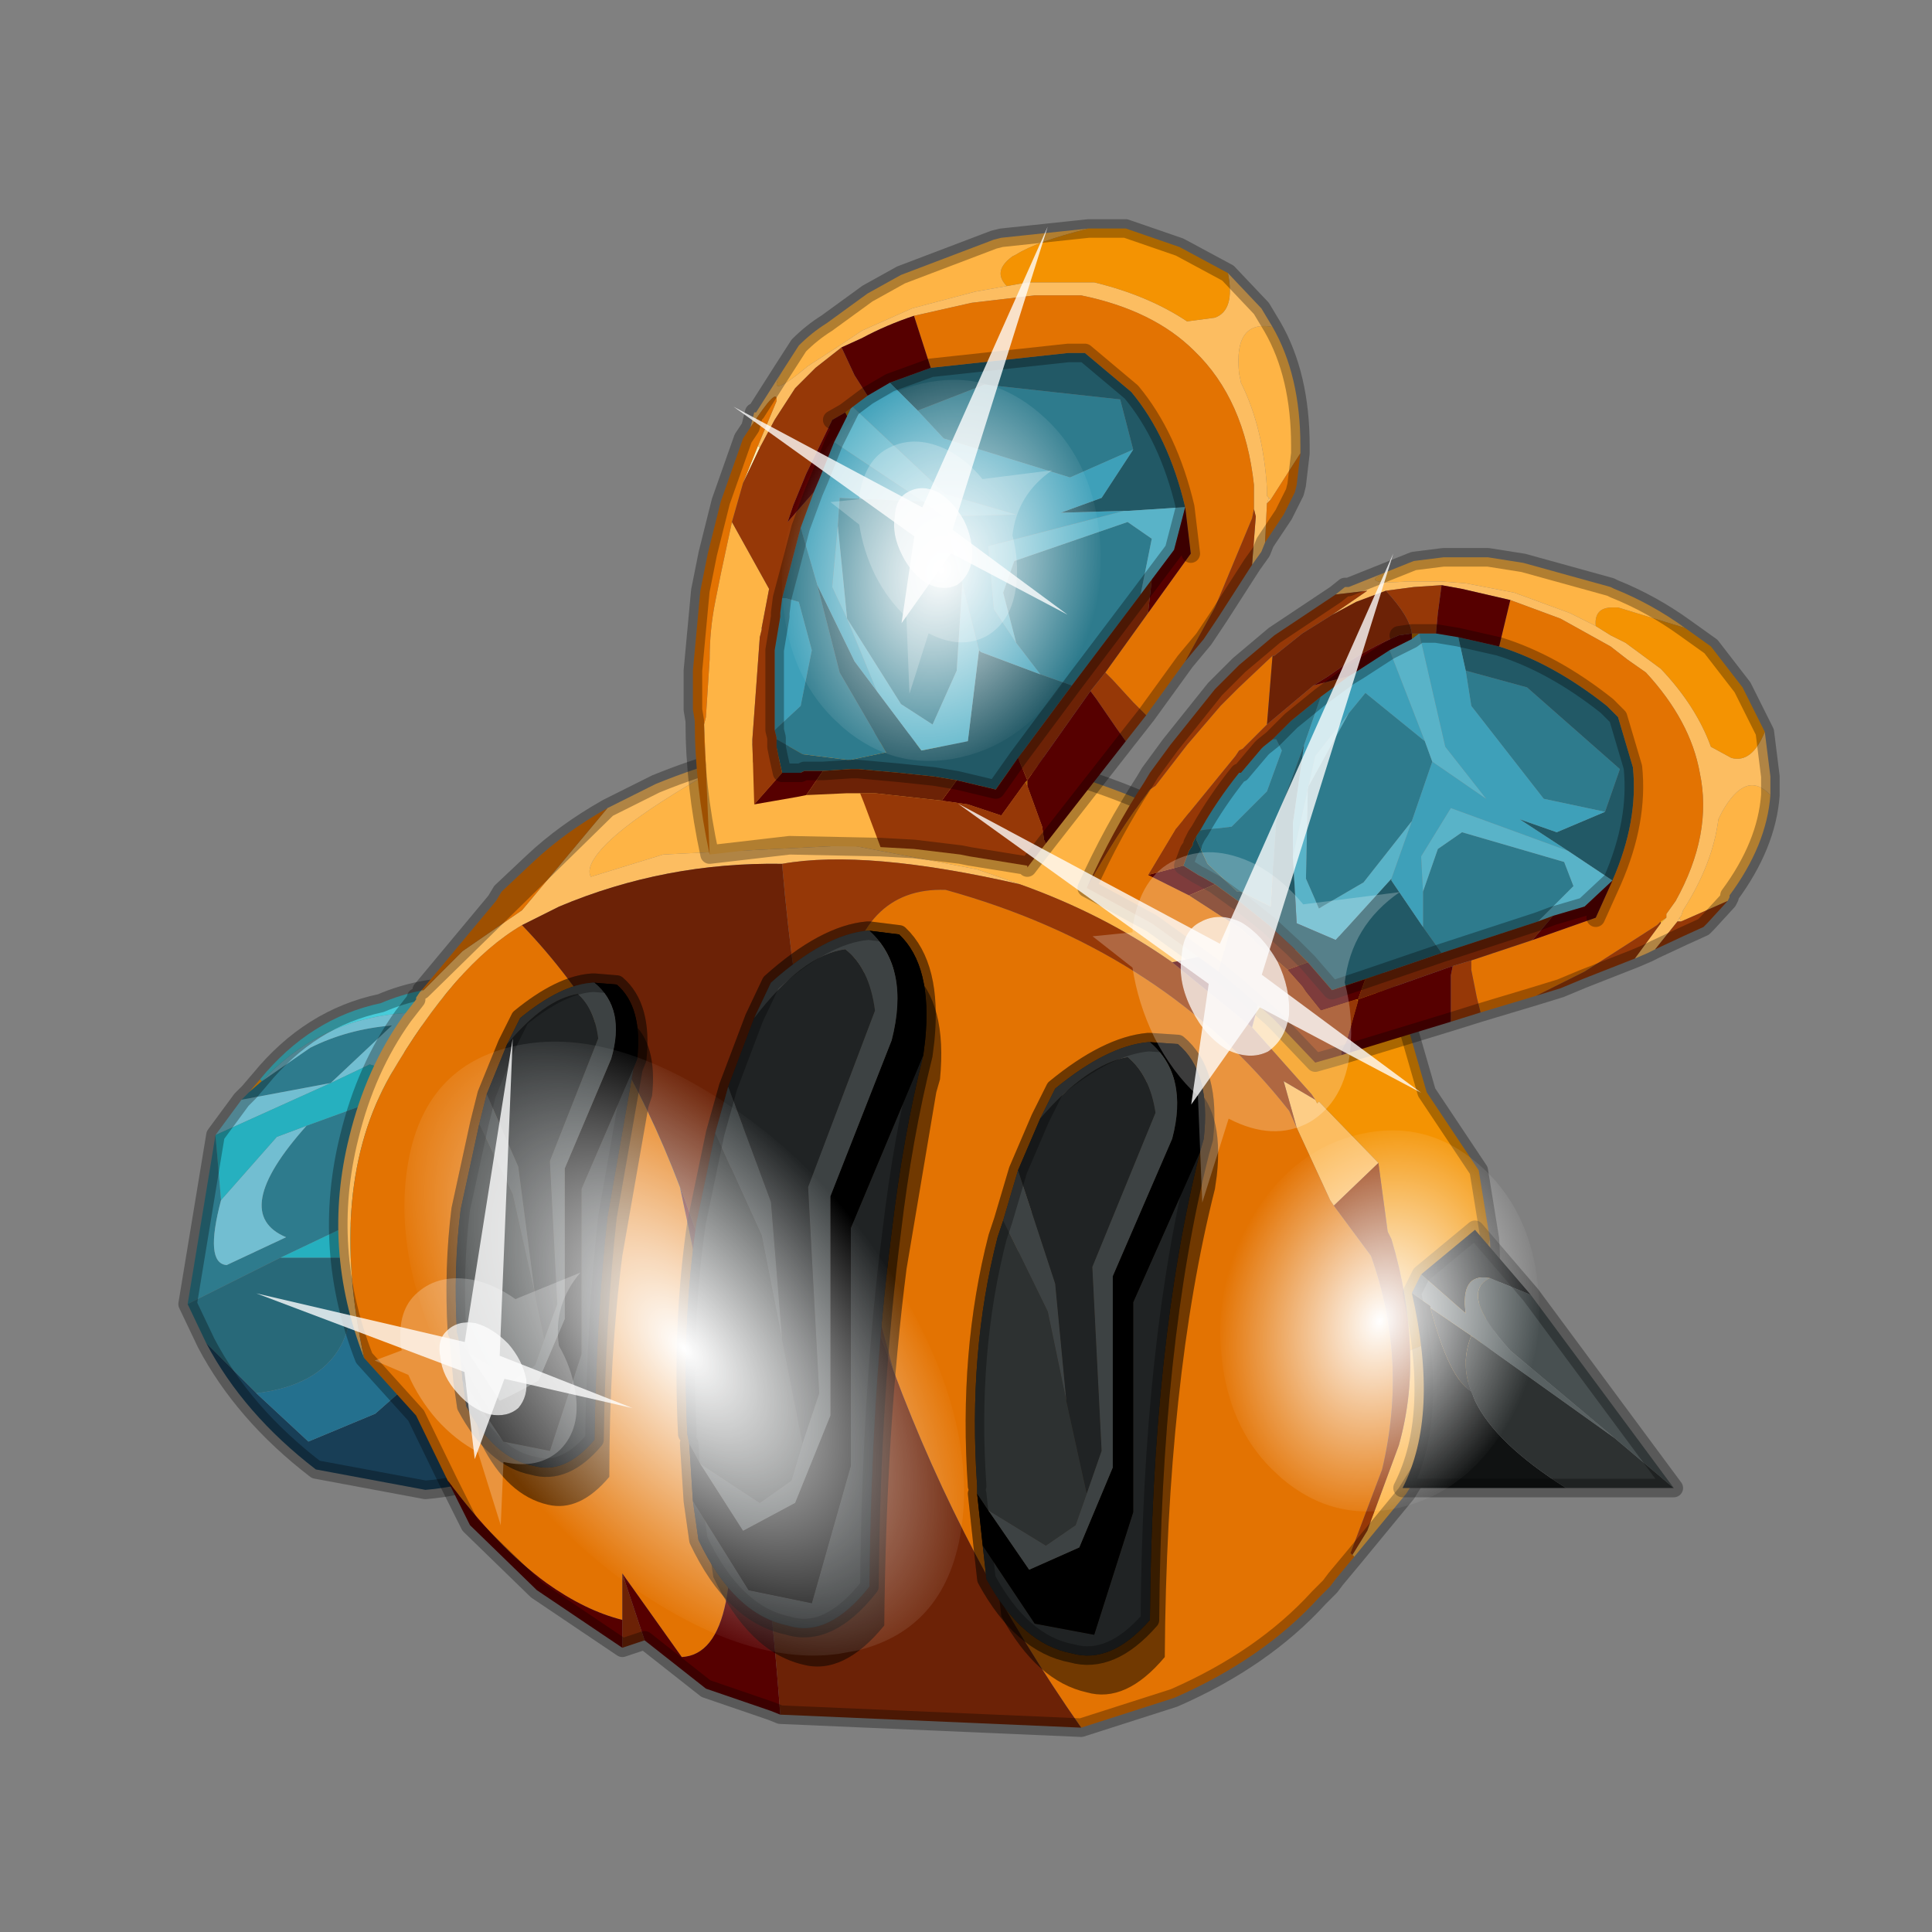 <?xml version="1.0" encoding="UTF-8" standalone="no"?>
<svg xmlns:xlink="http://www.w3.org/1999/xlink" height="520.0px" width="520.0px" xmlns="http://www.w3.org/2000/svg">
  <rect width="100%" height="100%" fill="#808080" stroke="none"/>
  <g transform="matrix(10.0, 0.0, 0.0, 10.0, 0.0, 0.0)">
    <use height="52.0" transform="matrix(1.0, 0.0, 0.0, 1.0, 0.0, 0.0)" width="52.0" xlink:href="#shape0"/>
    <use height="136.85" transform="matrix(-0.043, 0.067, -0.098, -0.1, 28.309, 38.171)" width="148.25" xlink:href="#sprite0"/>
    <use height="136.85" transform="matrix(-0.057, -0.009, 0.015, -0.074, 28.537, 21.082)" width="148.25" xlink:href="#sprite0"/>
    <use height="136.85" transform="matrix(-0.057, -0.009, 0.015, -0.074, 40.337, 41.282)" width="148.25" xlink:href="#sprite0"/>
    <use height="20.95" transform="matrix(-0.539, 0.093, 0.246, 0.749, 37.5, 14.9)" width="24.45" xlink:href="#sprite1"/>
    <use height="20.95" transform="matrix(-0.358, 0.165, 0.311, 0.475, 13.8, 27.95)" width="24.45" xlink:href="#sprite1"/>
    <use height="20.95" transform="matrix(-0.389, 0.067, 0.177, 0.539, 28.2, 6.1)" width="24.45" xlink:href="#sprite1"/>
  </g>
  <defs>
    <g id="shape0" transform="matrix(1.0, 0.0, 0.0, 1.0, 0.0, 0.0)">
      <path d="M52.0 0.0 L52.0 52.0 0.0 52.0 0.0 0.0 52.0 0.0" fill="#795fa9" fill-opacity="0.0" fill-rule="evenodd" stroke="none"/>
      <path d="M7.0 29.05 L7.05 29.1 6.7 29.4 7.0 29.05 M15.4 38.3 L15.2 38.45 15.35 38.25 15.4 38.3" fill="#fd9b0b" fill-rule="evenodd" stroke="none"/>
      <path d="M5.8 30.55 L5.95 32.3 Q5.5 34.0 6.1 34.05 L7.7 33.3 Q6.15 32.65 8.25 30.3 L10.45 29.5 Q11.5 29.85 10.15 31.8 L12.05 30.1 9.75 32.8 9.65 32.85 7.55 33.85 5.05 35.1 5.8 30.55 M13.95 29.4 L11.65 28.8 10.5 28.1 11.05 27.6 Q12.45 27.6 13.65 28.15 L15.35 29.4 13.95 29.4 M15.7 29.75 Q17.15 31.5 17.15 33.85 17.15 36.1 15.75 37.85 L15.7 37.9 15.55 38.1 15.35 38.25 15.2 38.45 14.75 38.85 13.45 38.3 12.05 37.0 Q11.0 35.95 10.8 33.5 11.2 31.5 12.9 30.4 L15.7 29.75 M7.05 29.1 L8.35 28.2 Q9.35 27.7 10.55 27.6 L8.9 29.15 6.5 29.6 6.7 29.4 7.05 29.1" fill="#2e7b8d" fill-rule="evenodd" stroke="none"/>
      <path d="M15.75 37.85 Q17.5 36.0 17.5 33.5 17.5 30.9 15.7 29.05 14.1 27.45 11.95 27.3 L13.65 26.65 Q15.45 26.95 16.85 28.35 18.65 30.2 18.65 32.8 18.65 35.35 16.85 37.2 L15.4 38.3 15.35 38.25 15.55 38.1 15.7 37.9 15.75 37.85" fill="#4aadc6" fill-rule="evenodd" stroke="none"/>
      <path d="M12.6 29.4 L9.95 28.65 8.9 29.15 5.8 30.55 6.5 29.6 8.9 29.15 10.55 27.6 Q9.35 27.7 8.35 28.2 L7.05 29.1 Q7.8 28.3 8.7 27.85 9.9 27.25 11.4 27.25 L11.95 27.3 Q14.1 27.45 15.7 29.05 17.5 30.9 17.5 33.5 17.5 36.0 15.75 37.85 17.15 36.1 17.15 33.85 17.15 31.5 15.7 29.75 L15.35 29.4 13.65 28.15 Q12.45 27.6 11.05 27.6 L10.5 28.1 11.65 28.8 13.95 29.4 12.6 29.4 M5.95 32.3 L7.45 30.6 8.25 30.3 Q6.15 32.65 7.7 33.3 L6.1 34.05 Q5.5 34.0 5.95 32.3" fill="#72bed1" fill-rule="evenodd" stroke="none"/>
      <path d="M7.55 33.85 L9.2 33.85 9.45 34.35 Q9.75 37.15 6.9 37.5 L5.55 36.15 5.05 35.1 7.55 33.85" fill="#286979" fill-rule="evenodd" stroke="none"/>
      <path d="M12.05 30.1 L12.6 29.4 13.95 29.4 15.35 29.4 15.7 29.75 12.9 30.4 Q11.2 31.5 10.8 33.5 11.0 35.95 12.05 37.0 L13.45 38.3 14.75 38.85 Q13.3 39.95 11.45 40.1 L8.5 39.55 Q6.55 38.05 5.55 36.15 L6.9 37.5 8.3 38.8 10.1 38.05 10.95 37.3 10.65 36.25 9.65 32.85 9.75 32.8 12.05 30.1" fill="#183e56" fill-rule="evenodd" stroke="none"/>
      <path d="M9.45 34.35 L10.65 36.25 10.95 37.3 10.1 38.05 8.3 38.8 6.9 37.5 Q9.75 37.15 9.45 34.35" fill="#24708e" fill-rule="evenodd" stroke="none"/>
      <path d="M5.8 30.55 L8.9 29.15 9.95 28.65 12.6 29.4 12.05 30.1 10.15 31.8 Q11.5 29.85 10.45 29.5 L8.25 30.3 7.45 30.6 5.95 32.3 5.8 30.55 M9.45 34.35 L9.2 33.85 7.55 33.85 9.65 32.85 10.65 36.25 9.45 34.35" fill="#26b0bf" fill-rule="evenodd" stroke="none"/>
      <path d="M11.95 27.3 L11.4 27.25 Q9.9 27.25 8.7 27.85 7.8 28.3 7.05 29.1 L7.0 29.05 Q8.35 27.4 10.25 27.0 11.3 26.55 12.5 26.55 L13.65 26.65 11.95 27.3" fill="#47ccda" fill-rule="evenodd" stroke="none"/>
      <path d="M13.65 26.65 L12.5 26.55 Q11.3 26.55 10.25 27.0 8.35 27.4 7.0 29.05 M6.7 29.4 L6.5 29.6 M6.7 29.4 L7.0 29.05 M5.8 30.55 L6.5 29.6 M5.05 35.1 L5.55 36.15 Q6.55 38.05 8.5 39.55 L11.45 40.1 Q13.3 39.95 14.75 38.85 M5.05 35.1 L5.8 30.55 M13.65 26.65 Q15.45 26.95 16.85 28.35 18.65 30.2 18.65 32.8 18.65 35.35 16.85 37.2 L15.4 38.3 15.2 38.45 14.75 38.85" fill="none" stroke="#000000" stroke-linecap="round" stroke-linejoin="round" stroke-opacity="0.302" stroke-width="0.5"/>
      <path d="M11.3 26.7 L11.35 26.65 11.4 26.65 11.3 26.7" fill="#febe5f" fill-rule="evenodd" stroke="none"/>
      <path d="M14.05 24.9 L14.0 24.9 14.05 24.9" fill="#eca602" fill-rule="evenodd" stroke="none"/>
      <path d="M16.35 21.75 L17.65 21.1 Q18.75 20.65 19.9 20.35 16.6 22.15 16.0 23.1 15.8 23.4 15.9 23.6 L17.85 23.0 22.9 22.75 26.3 23.4 27.45 23.8 Q23.3 22.85 21.05 23.25 17.9 23.2 15.05 24.4 L14.05 24.9 Q12.25 25.95 10.5 28.95 8.8 31.95 9.8 36.55 8.65 33.6 9.4 30.6 9.85 28.75 10.85 27.35 L11.2 26.9 11.2 26.85 11.3 26.7 11.4 26.65 12.45 25.6 14.05 24.5 16.35 21.75 M14.05 24.9 L14.0 24.9 14.05 24.9 M34.9 30.35 L34.55 29.1 35.4 29.6 35.45 29.7 35.5 29.65 37.1 31.3 35.9 32.45 35.8 32.3 34.9 30.35" fill="#fcbd61" fill-rule="evenodd" stroke="none"/>
      <path d="M19.9 20.35 Q23.85 19.4 28.45 20.75 30.4 21.3 32.1 22.2 33.6 23.05 34.85 24.05 34.8 25.15 32.8 25.65 L31.55 25.9 Q29.7 24.6 27.45 23.8 L26.3 23.4 22.9 22.75 17.85 23.0 15.9 23.6 Q15.8 23.4 16.0 23.1 16.6 22.15 19.9 20.35 M40.1 33.35 Q40.2 34.8 39.85 36.25 L39.25 37.95 37.85 40.2 36.45 41.9 36.4 41.85 36.8 41.2 37.65 38.9 Q38.0 37.65 37.95 36.35 L38.55 36.1 Q39.45 35.4 40.1 33.35" fill="#feb445" fill-rule="evenodd" stroke="none"/>
      <path d="M36.3 25.45 L37.6 27.0 37.75 27.15 38.4 29.4 39.8 31.5 40.1 33.35 Q39.45 35.4 38.55 36.1 L37.95 36.35 Q37.9 34.85 37.45 33.35 L37.35 33.15 37.1 31.3 35.5 29.65 35.45 29.7 35.4 29.6 35.3 29.45 33.7 27.65 34.0 26.5 34.4 25.9 Q35.1 25.2 36.3 25.45" fill="#f49302" fill-rule="evenodd" stroke="none"/>
      <path d="M36.45 41.9 L35.95 42.5 35.8 42.7 35.5 43.0 Q34.0 44.65 31.6 45.7 L29.1 46.5 Q25.95 42.0 24.05 36.9 L23.7 35.6 Q20.85 23.8 25.45 23.95 L25.8 24.05 Q31.4 25.7 34.7 29.9 L34.9 30.35 35.8 32.3 35.9 32.45 36.9 33.8 Q37.9 36.6 37.2 39.55 L36.35 41.8 36.4 41.85 36.45 41.9 M12.05 39.85 L11.2 38.1 9.8 36.55 Q8.8 31.95 10.5 28.95 12.25 25.95 14.05 24.9 16.65 27.6 18.3 31.95 19.2 36.05 19.5 38.85 20.15 44.5 18.35 44.6 L16.75 42.35 16.75 43.6 Q15.75 43.35 14.7 42.6 13.4 41.65 12.05 39.85 M11.35 26.65 L13.35 24.25 13.5 24.0 14.35 23.2 Q15.2 22.4 16.35 21.75 L14.05 24.5 12.45 25.6 11.4 26.65 11.35 26.65" fill="#e37302" fill-rule="evenodd" stroke="none"/>
      <path d="M27.45 23.8 Q29.7 24.6 31.55 25.9 L33.7 27.65 35.3 29.45 35.4 29.6 34.55 29.1 34.9 30.35 34.7 29.9 Q31.4 25.7 25.8 24.05 L25.45 23.95 Q20.85 23.8 23.7 35.6 L24.05 36.9 23.6 35.7 Q21.6 29.85 21.05 23.25 23.3 22.85 27.45 23.8 M37.1 31.3 L37.35 33.15 37.45 33.35 Q37.9 34.85 37.95 36.35 38.0 37.65 37.65 38.9 L36.8 41.2 36.4 41.85 36.35 41.8 37.2 39.55 Q37.9 36.6 36.9 33.8 L35.9 32.45 37.1 31.3" fill="#963807" fill-rule="evenodd" stroke="none"/>
      <path d="M29.1 46.5 L21.0 46.15 Q20.7 41.95 20.05 38.4 19.4 34.8 18.3 31.95 16.65 27.6 14.05 24.9 L15.05 24.4 Q17.9 23.2 21.05 23.25 21.6 29.85 23.6 35.7 L24.05 36.9 Q25.95 42.0 29.1 46.5 M17.35 44.15 L16.75 44.35 16.75 43.6 16.75 42.35 17.35 44.15" fill="#6c2206" fill-rule="evenodd" stroke="none"/>
      <path d="M34.85 24.05 L36.3 25.45 Q35.1 25.2 34.4 25.9 L34.0 26.5 33.7 27.65 31.55 25.9 32.8 25.65 Q34.8 25.15 34.85 24.05 M21.0 46.15 L20.75 46.05 19.0 45.45 17.35 44.15 16.75 42.35 18.35 44.6 Q20.15 44.5 19.5 38.85 19.2 36.05 18.3 31.95 19.4 34.8 20.05 38.4 20.7 41.95 21.0 46.15 M16.75 44.35 L14.45 42.8 12.65 41.05 12.05 39.85 Q13.4 41.65 14.7 42.6 15.75 43.35 16.75 43.6 L16.75 44.35" fill="#560000" fill-rule="evenodd" stroke="none"/>
      <path d="M16.35 21.75 L17.65 21.1 Q18.75 20.65 19.9 20.35 23.85 19.4 28.45 20.75 30.4 21.3 32.1 22.2 33.6 23.05 34.85 24.05 L36.3 25.45 37.6 27.0 37.75 27.15 38.4 29.4 39.8 31.5 40.1 33.35 Q40.2 34.8 39.85 36.25 L39.25 37.95 37.85 40.2 36.45 41.9 35.95 42.5 35.8 42.7 35.5 43.0 Q34.0 44.65 31.6 45.7 L29.1 46.5 21.0 46.15 20.75 46.05 19.0 45.45 17.35 44.15 16.75 44.35 14.45 42.8 12.65 41.05 12.05 39.85 11.2 38.1 9.8 36.55 Q8.65 33.6 9.4 30.6 9.85 28.75 10.85 27.35 L11.2 26.9 11.2 26.85 M11.35 26.65 L13.35 24.25 13.5 24.0 14.35 23.2 Q15.2 22.4 16.35 21.75 Z" fill="none" stroke="#000000" stroke-linecap="round" stroke-linejoin="round" stroke-opacity="0.302" stroke-width="0.5"/>
      <path d="M38.5 35.2 L39.6 35.95 Q39.3 36.7 39.6 37.45 39.0 37.1 38.5 35.2 M40.1 34.4 Q39.3 34.25 39.45 35.35 L38.25 34.3 39.7 33.1 41.2 34.85 40.1 34.4" fill="#202324" fill-rule="evenodd" stroke="none"/>
      <path d="M38.0 34.8 L38.5 35.15 38.5 35.2 Q39.0 37.1 39.6 37.45 L39.7 37.7 Q40.25 38.85 42.15 40.05 L37.75 40.05 Q38.75 38.1 38.0 34.8" fill="#101212" fill-rule="evenodd" stroke="none"/>
      <path d="M39.6 35.95 L43.45 38.7 45.05 40.05 42.15 40.05 Q40.25 38.85 39.7 37.7 L39.6 37.45 Q39.3 36.7 39.6 35.95" fill="#2d3131" fill-rule="evenodd" stroke="none"/>
      <path d="M43.45 38.7 L40.65 36.35 Q39.25 34.8 40.1 34.4 L41.2 34.85 45.05 40.05 43.45 38.7" fill="#485051" fill-rule="evenodd" stroke="none"/>
      <path d="M38.0 34.8 L38.25 34.3 39.45 35.35 Q39.3 34.25 40.1 34.4 39.25 34.8 40.65 36.35 L43.45 38.7 39.6 35.95 38.5 35.2 38.5 35.15 38.0 34.8" fill="#596162" fill-rule="evenodd" stroke="none"/>
      <path d="M38.25 34.3 L38.0 34.8 M38.25 34.3 L39.7 33.1 41.2 34.85 45.05 40.05 42.15 40.05 37.75 40.05 Q38.75 38.1 38.0 34.8" fill="none" stroke="#000000" stroke-linecap="round" stroke-linejoin="round" stroke-opacity="0.302" stroke-width="0.5"/>
      <path d="M22.75 11.1 L22.95 10.95 22.9 11.0 22.8 11.2 22.75 11.1 M27.65 21.15 L27.6 21.05 27.65 21.0 27.65 21.15" fill="#a96501" fill-rule="evenodd" stroke="none"/>
      <path d="M20.95 10.5 L21.0 10.55 20.95 10.5" fill="#fd9b0b" fill-rule="evenodd" stroke="none"/>
      <path d="M20.9 19.85 L20.85 19.65 21.55 19.0 21.85 17.5 21.5 16.2 21.15 16.1 21.05 16.1 21.25 15.35 21.55 14.2 22.0 15.75 22.6 18.1 23.85 20.25 22.9 20.45 22.8 20.45 21.6 20.3 20.9 19.9 20.9 19.85 M24.7 11.05 L26.5 10.35 30.15 10.75 30.5 12.1 28.8 12.85 25.4 11.8 24.7 11.05 M27.35 17.3 L27.0 15.95 27.3 15.1 30.35 14.05 31.0 14.5 30.7 16.0 28.85 18.45 28.0 18.15 27.35 17.3 M25.4 13.9 L25.9 15.7 25.75 18.05 25.1 19.5 24.25 18.95 22.8 16.65 22.55 14.15 22.6 13.4 24.85 13.5 25.4 13.9" fill="#2e7b8d" fill-rule="evenodd" stroke="none"/>
      <path d="M25.05 9.9 L28.75 9.5 29.2 9.5 30.45 10.55 Q31.45 11.75 31.9 13.65 L30.35 13.75 30.25 13.75 28.55 13.8 29.65 13.4 30.5 12.1 30.15 10.75 26.5 10.35 24.7 11.05 23.95 10.3 25.05 9.9 M21.05 20.8 L20.95 20.35 20.9 20.1 20.9 19.85 20.9 19.9 21.6 20.3 22.8 20.45 22.9 20.45 23.85 20.25 22.6 18.1 22.0 15.75 23.0 17.8 23.6 18.6 24.8 20.2 26.05 19.95 26.35 17.5 26.4 17.55 28.0 18.15 28.85 18.45 27.4 20.4 26.8 21.25 25.75 21.0 25.15 20.9 24.2 20.8 23.1 20.7 22.9 20.7 22.15 20.75 21.65 20.75 21.55 20.8 21.05 20.8" fill="#225966" fill-rule="evenodd" stroke="none"/>
      <path d="M23.35 10.65 L23.95 10.3 24.7 11.05 25.4 11.8 28.8 12.85 30.5 12.1 29.65 13.4 28.55 13.8 30.25 13.75 26.6 14.7 26.75 16.4 27.35 17.3 28.0 18.15 26.4 17.55 26.35 17.5 25.9 15.7 25.4 13.9 27.35 13.85 25.45 13.3 22.95 10.95 23.35 10.65 M20.85 19.65 L20.85 17.55 20.85 17.5 21.0 16.6 21.0 16.5 21.05 16.1 21.15 16.1 21.5 16.2 21.85 17.5 21.55 19.0 20.85 19.65 M21.55 14.2 L21.9 13.25 22.05 12.9 22.45 11.9 24.85 13.5 22.6 13.4 22.55 14.15 22.4 15.8 22.8 16.65 23.6 18.6 23.0 17.8 22.0 15.75 21.55 14.2" fill="#3ea0b9" fill-rule="evenodd" stroke="none"/>
      <path d="M22.45 11.9 L22.8 11.2 22.9 11.0 22.95 10.95 25.45 13.3 27.35 13.85 25.4 13.9 24.85 13.5 22.45 11.9 M30.25 13.75 L30.35 13.75 31.9 13.65 31.6 14.8 31.0 15.6 30.7 16.0 31.0 14.5 30.35 14.05 27.3 15.1 27.0 15.95 27.35 17.3 26.75 16.4 26.6 14.7 30.25 13.75 M25.9 15.7 L26.35 17.5 26.05 19.95 24.8 20.2 23.6 18.6 22.8 16.65 22.4 15.8 22.55 14.15 22.8 16.65 24.25 18.95 25.1 19.5 25.75 18.05 25.9 15.7" fill="#59b3c8" fill-rule="evenodd" stroke="none"/>
      <path d="M20.4 12.0 L20.45 12.05 20.0 13.0 20.4 12.0" fill="#fff1bb" fill-rule="evenodd" stroke="none"/>
      <path d="M34.2 13.45 L34.1 13.55 34.15 13.4 34.2 13.45" fill="#febe5f" fill-rule="evenodd" stroke="none"/>
      <path d="M21.05 10.0 Q20.55 10.85 21.75 9.85 L22.6 9.3 23.2 8.9 24.55 8.3 26.25 7.85 27.1 7.7 27.65 7.6 28.1 7.6 29.45 7.6 Q30.9 7.95 31.95 8.65 L32.7 8.55 Q33.25 8.35 33.05 7.35 L33.95 8.3 34.25 8.8 Q33.2 8.6 33.35 10.05 L33.4 10.3 Q34.0 11.5 34.1 13.15 L34.1 13.35 34.15 13.4 34.1 13.55 34.05 14.6 33.95 14.85 33.7 15.2 33.8 13.9 33.75 13.7 33.75 13.65 33.75 13.55 33.75 13.05 Q33.5 10.75 32.15 9.45 31.05 8.35 29.1 7.95 L28.45 7.95 27.85 7.95 26.15 8.15 24.6 8.5 Q23.85 8.75 23.2 9.1 L22.65 9.35 21.95 9.9 21.4 10.45 20.85 11.3 20.45 12.05 20.4 12.0 20.9 10.8 Q20.95 10.35 20.2 11.5 L20.3 11.1 20.35 11.1 21.05 10.0 M20.95 10.5 L21.0 10.55 20.95 10.5" fill="#fcbd61" fill-rule="evenodd" stroke="none"/>
      <path d="M21.05 10.0 L21.5 9.3 Q21.85 8.95 22.25 8.7 L23.35 7.9 24.25 7.4 26.75 6.45 26.95 6.4 29.3 6.15 Q27.9 6.5 27.35 6.85 L27.25 6.9 Q26.7 7.3 27.1 7.7 L26.25 7.85 24.55 8.3 23.2 8.9 22.6 9.3 21.75 9.85 Q20.55 10.85 21.05 10.0 M34.25 8.8 Q35.0 10.1 35.0 12.0 L35.0 12.05 35.0 12.2 34.2 13.45 34.15 13.4 34.1 13.35 34.1 13.15 Q34.0 11.5 33.4 10.3 L33.35 10.05 Q33.2 8.6 34.25 8.8 M23.7 22.8 L21.25 22.75 19.1 23.0 18.95 19.5 19.0 19.3 19.1 17.75 Q19.1 16.95 19.25 16.2 L19.4 15.45 19.7 14.05 20.7 15.85 20.5 16.9 20.5 16.95 20.45 17.15 20.25 19.9 20.25 20.0 20.3 21.65 21.45 21.45 21.7 21.4 22.8 21.35 23.15 21.35 23.25 21.6 23.7 22.8" fill="#feb445" fill-rule="evenodd" stroke="none"/>
      <path d="M27.1 7.7 Q26.7 7.3 27.25 6.9 L27.35 6.85 Q27.9 6.5 29.3 6.15 L30.3 6.15 31.75 6.65 33.05 7.35 Q33.25 8.35 32.7 8.55 L31.95 8.65 Q30.9 7.95 29.45 7.6 L28.1 7.6 27.65 7.6 27.1 7.7" fill="#f49302" fill-rule="evenodd" stroke="none"/>
      <path d="M35.0 12.2 L34.9 13.05 34.85 13.25 34.55 13.85 34.05 14.6 34.1 13.55 34.2 13.45 35.0 12.2 M31.9 17.8 L30.85 19.25 30.5 18.9 29.95 18.3 29.75 18.1 30.9 16.5 32.05 14.9 31.9 13.65 Q31.45 11.75 30.45 10.55 L29.2 9.5 28.75 9.5 25.05 9.9 24.6 8.5 26.15 8.15 27.85 7.95 28.45 7.95 29.1 7.95 Q31.05 8.35 32.15 9.45 33.5 10.75 33.75 13.05 L33.75 13.55 33.75 13.65 33.75 13.7 33.7 13.95 32.7 16.35 31.9 17.8 M19.1 23.0 Q18.7 21.15 18.7 19.4 L18.65 19.1 18.65 18.05 18.85 15.9 19.05 14.9 19.4 13.5 20.0 11.8 20.2 11.5 Q20.95 10.35 20.9 10.8 L20.4 12.0 20.0 13.0 19.7 14.05 19.4 15.45 19.25 16.2 Q19.1 16.95 19.1 17.75 L19.0 19.3 18.95 19.5 19.1 23.0" fill="#e37302" fill-rule="evenodd" stroke="none"/>
      <path d="M33.7 15.2 L32.8 16.6 32.4 17.2 31.9 17.8 32.7 16.35 33.7 13.95 33.75 13.7 33.8 13.9 33.7 15.2 M30.85 19.25 L30.3 19.95 30.05 19.6 29.5 18.8 29.35 18.6 29.75 18.1 29.95 18.3 30.5 18.9 30.85 19.25 M28.15 22.7 L27.65 23.35 27.65 23.3 26.1 23.05 25.85 23.0 24.6 22.85 23.7 22.8 23.25 21.6 23.15 21.35 23.55 21.35 25.35 21.55 26.05 21.65 26.2 21.7 26.95 21.95 27.6 21.05 27.65 21.15 28.05 22.25 28.1 22.6 28.15 22.7 M20.45 12.05 L20.85 11.3 21.4 10.45 21.95 9.9 22.65 9.35 23.0 10.1 23.35 10.65 22.95 10.95 22.75 11.1 22.4 11.3 21.7 12.75 21.35 13.6 21.2 14.05 21.9 13.25 21.55 14.2 21.25 15.35 21.05 16.1 21.0 16.5 21.0 16.6 20.85 17.5 20.85 17.55 20.85 19.65 20.9 19.85 20.9 20.1 20.95 20.35 21.05 20.8 20.3 21.65 20.25 20.0 20.25 19.9 20.45 17.15 20.5 16.95 20.5 16.9 20.7 15.85 19.7 14.05 20.0 13.0 20.45 12.05" fill="#963807" fill-rule="evenodd" stroke="none"/>
      <path d="M30.9 16.5 L29.75 18.1 29.35 18.6 27.65 21.0 27.4 20.4 28.85 18.45 30.7 16.0 31.0 15.6 30.9 16.5 M21.7 21.4 L22.15 20.75 22.9 20.7 23.1 20.7 24.2 20.8 25.15 20.9 25.75 21.0 25.35 21.55 23.55 21.35 23.15 21.35 22.8 21.35 21.7 21.4" fill="#6c2206" fill-rule="evenodd" stroke="none"/>
      <path d="M30.3 19.95 L28.15 22.7 28.1 22.6 28.05 22.25 27.65 21.15 27.65 21.0 27.6 21.05 26.95 21.95 26.2 21.7 26.05 21.65 25.35 21.55 25.75 21.0 26.8 21.25 27.4 20.4 27.65 21.0 29.35 18.6 29.5 18.8 30.05 19.6 30.3 19.95 M22.65 9.35 L23.2 9.1 Q23.85 8.75 24.6 8.5 L25.05 9.9 23.95 10.3 23.35 10.65 23.0 10.1 22.65 9.35 M31.9 13.65 L32.05 14.9 30.9 16.5 31.0 15.6 31.6 14.8 31.9 13.65 M20.3 21.65 L21.05 20.8 21.55 20.8 21.65 20.75 22.15 20.75 21.7 21.4 21.45 21.45 20.3 21.65 M21.9 13.25 L21.2 14.05 21.35 13.6 21.7 12.75 22.4 11.3 22.75 11.1 22.8 11.2 22.45 11.9 22.05 12.9 21.9 13.25" fill="#560000" fill-rule="evenodd" stroke="none"/>
      <path d="M29.3 6.15 L26.95 6.4 26.75 6.45 24.25 7.4 23.35 7.9 22.25 8.7 Q21.85 8.95 21.5 9.3 L21.05 10.0 M29.3 6.15 L30.3 6.15 31.75 6.65 33.05 7.35 33.95 8.3 34.25 8.8 Q35.0 10.1 35.0 12.0 L35.0 12.05 35.0 12.2 34.9 13.05 34.85 13.25 34.55 13.85 34.05 14.6 33.95 14.85 33.7 15.2 32.8 16.6 32.4 17.2 31.9 17.8 30.85 19.25 30.3 19.95 28.15 22.7 27.65 23.35 27.65 23.3 26.1 23.05 25.85 23.0 24.6 22.85 23.7 22.8 21.25 22.75 19.1 23.0 Q18.7 21.15 18.7 19.4 L18.65 19.1 18.65 18.05 18.85 15.9 19.05 14.9 19.4 13.5 20.0 11.8 20.2 11.5 20.3 11.1 20.35 11.1 21.05 10.0 M25.05 9.9 L28.75 9.5 29.2 9.5 30.45 10.55 Q31.45 11.75 31.9 13.65 L32.05 14.9 M23.35 10.65 L23.95 10.3 25.05 9.9 M21.05 20.8 L20.95 20.35 20.9 20.1 20.9 19.85 20.85 19.65 20.85 17.55 20.85 17.5 21.0 16.6 21.0 16.5 21.05 16.1 21.25 15.35 21.55 14.2 21.9 13.25 22.05 12.9 22.45 11.9 22.8 11.2 22.9 11.0 22.95 10.95 23.35 10.65 M22.4 11.3 L22.75 11.1 22.95 10.95 M22.15 20.75 L21.65 20.75 21.55 20.8 21.05 20.8 M25.75 21.0 L25.15 20.9 24.2 20.8 23.1 20.7 22.9 20.7 22.15 20.75 M31.9 13.65 L31.6 14.8 31.0 15.6 M30.7 16.0 L31.0 15.6 M25.75 21.0 L26.8 21.25 27.4 20.4 28.85 18.45 30.7 16.0" fill="none" stroke="#000000" stroke-linecap="round" stroke-linejoin="round" stroke-opacity="0.302" stroke-width="0.5"/>
      <path d="M13.65 28.1 Q14.65 26.9 15.55 26.75 16.0 27.15 16.1 27.95 L14.8 31.25 15.0 35.1 14.65 36.05 14.4 34.85 13.95 31.4 13.1 29.45 13.65 28.1 M17.05 28.75 L16.35 32.75 Q16.05 35.45 16.0 38.75 15.2 39.7 14.35 39.45 13.3 39.25 12.55 37.85 L12.45 37.15 13.55 38.8 14.8 39.05 15.65 36.45 15.65 32.0 17.05 28.75 M24.85 28.4 Q24.3 30.6 24.0 33.15 23.45 37.4 23.4 42.7 22.3 44.1 21.2 43.75 19.75 43.45 18.8 41.45 L18.65 40.4 20.15 42.8 21.85 43.15 22.9 39.45 22.9 33.05 24.85 28.4 M19.6 29.25 L20.3 27.4 Q21.6 25.7 22.75 25.55 23.4 26.05 23.55 27.2 L21.75 31.95 22.05 37.5 21.6 38.85 21.05 36.05 20.75 32.35 19.6 29.25 M28.0 30.1 Q29.25 28.65 30.35 28.45 30.95 28.95 31.1 29.95 L29.4 34.1 29.65 39.05 29.25 40.2 28.7 37.7 28.4 34.55 27.4 31.5 28.0 30.1 M26.45 41.6 L27.85 43.7 29.45 44.0 30.5 40.7 30.5 35.05 32.3 31.0 Q31.0 36.15 30.95 43.6 29.9 44.8 28.85 44.5 27.5 44.25 26.55 42.5 L26.45 41.6" fill="#202324" fill-rule="evenodd" stroke="none"/>
      <path d="M12.6 36.4 L13.45 37.7 Q14.0 37.45 14.5 37.15 L15.2 35.5 15.2 31.45 16.45 28.5 Q16.85 27.15 16.0 26.45 L16.6 26.5 Q17.3 27.1 17.15 28.5 L17.05 28.75 15.65 32.0 15.65 36.45 14.8 39.05 13.55 38.8 12.45 37.15 12.35 36.05 12.6 36.4 M23.4 25.05 L24.2 25.15 Q25.1 26.0 24.9 28.0 L24.85 28.4 22.9 33.05 22.9 39.45 21.85 43.15 20.15 42.8 18.65 40.4 18.55 38.85 18.85 39.4 20.0 41.2 21.4 40.45 22.35 38.1 22.35 32.2 24.0 28.0 Q24.5 26.05 23.4 25.05 M26.6 40.65 L27.7 42.25 29.05 41.65 29.95 39.5 29.95 34.35 31.55 30.65 Q32.0 28.95 30.95 28.05 L31.7 28.1 Q32.6 28.85 32.4 30.65 L32.3 31.0 30.5 35.05 30.5 40.7 29.45 44.0 27.85 43.7 26.45 41.6 26.3 40.2 26.6 40.65" fill="#000000" fill-rule="evenodd" stroke="none"/>
      <path d="M14.65 36.05 L14.4 36.75 13.8 37.15 12.6 36.4 12.35 36.05 12.3 35.85 Q12.2 34.15 12.4 32.55 L12.9 30.25 13.8 32.15 14.4 34.85 14.65 36.05 M18.55 38.85 L18.5 38.6 Q18.35 35.6 18.75 32.9 L19.25 30.5 20.5 33.25 21.05 36.05 21.6 38.85 21.3 39.85 20.45 40.45 18.85 39.4 18.55 38.85 M29.25 40.2 L28.95 41.05 28.15 41.6 26.6 40.65 26.3 40.2 26.3 40.0 Q26.05 36.4 26.85 33.3 L27.0 32.85 28.2 35.3 28.7 37.7 29.25 40.2" fill="#2d3131" fill-rule="evenodd" stroke="none"/>
      <path d="M15.95 26.45 L16.0 26.45 Q16.85 27.15 16.45 28.5 L15.2 31.45 15.2 35.5 14.5 37.15 Q14.0 37.45 13.45 37.7 L12.6 36.4 13.8 37.15 14.4 36.75 14.65 36.05 15.0 35.1 14.8 31.25 16.1 27.95 Q16.0 27.15 15.55 26.75 14.65 26.9 13.65 28.1 L14.0 27.4 Q15.1 26.5 15.95 26.45 M12.9 30.25 L13.1 29.45 13.95 31.4 14.4 34.85 13.8 32.15 12.9 30.25 M20.3 27.4 L20.75 26.45 Q22.2 25.15 23.35 25.05 L23.4 25.05 Q24.5 26.05 24.0 28.0 L22.35 32.2 22.35 38.1 21.4 40.45 20.0 41.2 18.85 39.4 20.45 40.45 21.3 39.85 21.6 38.85 22.05 37.5 21.75 31.95 23.55 27.2 Q23.4 26.05 22.75 25.55 21.6 25.7 20.3 27.4 M19.25 30.5 L19.6 29.25 20.75 32.35 21.05 36.05 20.5 33.25 19.25 30.5 M30.95 28.05 Q32.0 28.95 31.55 30.65 L29.95 34.35 29.95 39.5 29.05 41.65 27.7 42.25 26.6 40.65 28.15 41.6 28.95 41.05 29.25 40.2 29.65 39.05 29.4 34.1 31.1 29.95 Q30.95 28.95 30.35 28.45 29.25 28.65 28.0 30.1 L28.4 29.3 Q29.8 28.15 30.9 28.05 L30.95 28.05 M27.4 31.5 L28.4 34.55 28.7 37.7 28.2 35.3 27.0 32.85 27.4 31.5" fill="#3d4243" fill-rule="evenodd" stroke="none"/>
      <path d="M15.95 26.45 Q15.1 26.5 14.0 27.4 L13.65 28.1 M16.0 26.45 L16.6 26.5 Q17.3 27.1 17.15 28.5 L17.05 28.75 16.35 32.75 Q16.05 35.45 16.0 38.75 15.2 39.7 14.35 39.45 13.3 39.25 12.55 37.85 L12.45 37.15 12.35 36.05 M12.3 35.85 Q12.2 34.15 12.4 32.55 L12.9 30.25 13.1 29.45 13.65 28.1 M20.3 27.4 L20.75 26.45 Q22.2 25.15 23.35 25.05 M23.4 25.05 L24.2 25.15 Q25.1 26.0 24.9 28.0 L24.85 28.4 Q24.3 30.6 24.0 33.15 23.45 37.4 23.4 42.7 22.3 44.1 21.2 43.75 19.75 43.45 18.8 41.45 L18.65 40.4 18.55 38.85 M18.5 38.6 Q18.35 35.6 18.75 32.9 L19.25 30.5 19.6 29.25 20.3 27.4 M30.9 28.05 Q29.8 28.15 28.4 29.3 L28.0 30.1 M26.3 40.2 L26.45 41.6 M32.3 31.0 L32.4 30.65 Q32.6 28.85 31.7 28.1 L30.95 28.05 M27.0 32.85 L27.4 31.5 28.0 30.1 M26.3 40.0 Q26.05 36.4 26.85 33.3 L27.0 32.85 M32.3 31.0 Q31.0 36.15 30.95 43.6 29.9 44.8 28.85 44.5 27.5 44.25 26.55 42.5 L26.45 41.6" fill="none" stroke="#000000" stroke-linecap="round" stroke-linejoin="round" stroke-opacity="0.302" stroke-width="0.5"/>
      <path d="M24.55 26.15 Q25.5 27.0 25.3 29.05 L25.2 29.4 24.4 34.15 Q23.85 38.45 23.8 43.75 22.7 45.1 21.6 44.8 20.15 44.45 19.2 42.45 L19.05 41.45 18.9 39.85 18.9 39.65 Q18.7 36.6 19.15 33.9 L19.65 31.55 20.0 30.3 20.65 28.45 21.1 27.45 Q22.55 26.2 23.75 26.1 L24.55 26.15 M16.35 27.45 L16.4 27.45 17.0 27.5 Q17.7 28.1 17.55 29.5 L17.45 29.8 16.75 33.8 Q16.4 36.5 16.4 39.75 15.6 40.7 14.75 40.5 13.65 40.25 12.95 38.85 L12.8 38.15 12.7 37.05 12.7 36.9 Q12.6 35.15 12.8 33.6 12.95 32.4 13.25 31.25 L13.5 30.5 14.05 29.1 14.4 28.45 Q15.45 27.55 16.35 27.45 M31.3 29.05 L32.05 29.15 Q32.95 29.85 32.75 31.65 L32.7 32.0 Q31.4 37.15 31.35 44.6 30.3 45.85 29.25 45.55 27.9 45.25 26.95 43.5 L26.85 42.6 26.7 41.2 26.65 41.0 Q26.45 37.4 27.25 34.3 L27.35 33.85 27.8 32.5 28.35 31.15 28.8 30.3 Q30.2 29.15 31.3 29.05" fill="#000000" fill-opacity="0.502" fill-rule="evenodd" stroke="none"/>
      <path d="M24.85 28.4 Q24.3 30.6 24.0 33.15 23.45 37.4 23.4 42.7 22.3 44.1 21.2 43.75 19.75 43.45 18.8 41.45 L18.65 40.4 20.15 42.8 21.85 43.15 22.9 39.45 22.9 33.05 24.85 28.4 M19.6 29.25 L20.3 27.4 Q21.6 25.7 22.75 25.55 23.4 26.05 23.55 27.2 L21.75 31.95 22.05 37.5 21.6 38.85 21.05 36.05 20.75 32.35 19.6 29.25 M13.65 28.1 Q14.65 26.9 15.55 26.75 16.0 27.15 16.1 27.95 L14.8 31.25 15.0 35.1 14.65 36.05 14.4 34.85 13.95 31.4 13.1 29.45 13.65 28.1 M17.05 28.75 L16.35 32.75 Q16.05 35.45 16.0 38.75 15.2 39.7 14.35 39.45 13.3 39.25 12.55 37.85 L12.45 37.15 13.55 38.8 14.8 39.05 15.65 36.45 15.65 32.0 17.05 28.75 M32.3 31.0 Q31.0 36.15 30.95 43.6 29.9 44.8 28.85 44.5 27.5 44.25 26.55 42.5 L26.45 41.6 27.85 43.7 29.45 44.0 30.5 40.7 30.5 35.05 32.3 31.0 M27.4 31.5 L28.0 30.1 Q29.25 28.65 30.35 28.45 30.95 28.95 31.1 29.95 L29.4 34.1 29.65 39.05 29.25 40.2 28.7 37.7 28.4 34.55 27.4 31.5" fill="#202324" fill-rule="evenodd" stroke="none"/>
      <path d="M23.4 25.05 L24.2 25.15 Q25.1 26.0 24.9 28.0 L24.85 28.4 22.9 33.05 22.9 39.45 21.85 43.15 20.15 42.8 18.65 40.4 18.55 38.85 18.85 39.4 20.0 41.2 21.4 40.45 22.35 38.1 22.35 32.2 24.0 28.0 Q24.5 26.05 23.4 25.05 M12.6 36.4 L13.45 37.7 Q14.0 37.45 14.5 37.15 L15.2 35.5 15.2 31.45 16.45 28.5 Q16.85 27.15 16.0 26.45 L16.6 26.5 Q17.3 27.1 17.15 28.5 L17.05 28.75 15.65 32.0 15.65 36.45 14.8 39.05 13.55 38.8 12.45 37.15 12.35 36.05 12.6 36.4 M30.95 28.05 L31.7 28.1 Q32.6 28.85 32.4 30.65 L32.3 31.0 30.5 35.05 30.5 40.7 29.45 44.0 27.85 43.7 26.45 41.6 26.3 40.2 26.6 40.65 27.7 42.25 29.05 41.65 29.95 39.5 29.95 34.35 31.55 30.65 Q32.0 28.95 30.95 28.05" fill="#000000" fill-rule="evenodd" stroke="none"/>
      <path d="M18.55 38.85 L18.5 38.6 Q18.35 35.6 18.75 32.9 L19.25 30.5 20.5 33.25 21.05 36.05 21.6 38.85 21.3 39.85 20.45 40.45 18.85 39.4 18.55 38.85 M14.65 36.05 L14.4 36.75 13.8 37.15 12.6 36.4 12.35 36.05 12.3 35.85 Q12.2 34.15 12.4 32.55 L12.9 30.25 13.8 32.15 14.4 34.85 14.65 36.05 M26.3 40.2 L26.3 40.0 Q26.05 36.4 26.85 33.3 L27.0 32.85 28.2 35.3 28.7 37.7 29.25 40.2 28.95 41.05 28.15 41.6 26.6 40.65 26.3 40.2" fill="#2d3131" fill-rule="evenodd" stroke="none"/>
      <path d="M19.25 30.5 L19.6 29.25 20.75 32.35 21.05 36.05 20.5 33.25 19.25 30.5 M20.3 27.4 L20.75 26.45 Q22.2 25.15 23.35 25.05 L23.4 25.05 Q24.5 26.05 24.0 28.0 L22.35 32.2 22.35 38.1 21.4 40.45 20.0 41.2 18.85 39.4 20.45 40.45 21.3 39.85 21.6 38.85 22.05 37.5 21.75 31.95 23.55 27.2 Q23.4 26.05 22.75 25.55 21.6 25.7 20.3 27.4 M15.95 26.45 L16.0 26.45 Q16.85 27.15 16.45 28.5 L15.2 31.45 15.2 35.5 14.5 37.15 Q14.0 37.45 13.45 37.7 L12.6 36.4 13.8 37.15 14.4 36.75 14.65 36.05 15.0 35.1 14.8 31.25 16.1 27.95 Q16.0 27.15 15.55 26.75 14.65 26.9 13.65 28.1 L14.0 27.4 Q15.1 26.5 15.95 26.45 M12.9 30.25 L13.1 29.45 13.95 31.4 14.4 34.85 13.8 32.15 12.9 30.25 M27.0 32.85 L27.4 31.5 28.4 34.55 28.7 37.7 28.2 35.3 27.0 32.85 M28.0 30.1 L28.4 29.3 Q29.8 28.15 30.9 28.05 L30.95 28.05 Q32.0 28.95 31.55 30.65 L29.95 34.35 29.95 39.5 29.05 41.65 27.7 42.25 26.6 40.65 28.15 41.6 28.95 41.05 29.25 40.2 29.65 39.05 29.4 34.1 31.1 29.95 Q30.95 28.95 30.35 28.45 29.25 28.65 28.0 30.1" fill="#3d4243" fill-rule="evenodd" stroke="none"/>
      <path d="M23.4 25.05 L24.2 25.15 Q25.1 26.0 24.9 28.0 L24.85 28.4 Q24.3 30.6 24.0 33.15 23.45 37.4 23.4 42.7 22.3 44.1 21.2 43.75 19.75 43.45 18.8 41.45 L18.65 40.4 18.55 38.85 M18.5 38.6 Q18.35 35.6 18.75 32.9 L19.25 30.5 19.6 29.25 20.3 27.4 20.75 26.45 Q22.2 25.15 23.35 25.05 M15.95 26.45 Q15.1 26.5 14.0 27.4 L13.65 28.1 M16.0 26.45 L16.6 26.5 Q17.3 27.1 17.15 28.5 L17.05 28.75 16.35 32.75 Q16.05 35.45 16.0 38.75 15.2 39.7 14.35 39.45 13.3 39.25 12.55 37.85 L12.45 37.15 12.35 36.05 M12.3 35.85 Q12.2 34.15 12.4 32.55 L12.9 30.25 13.1 29.45 13.65 28.1 M30.95 28.05 L31.7 28.1 Q32.6 28.85 32.4 30.65 L32.3 31.0 Q31.0 36.15 30.95 43.6 29.9 44.8 28.85 44.5 27.5 44.25 26.55 42.5 L26.45 41.6 26.3 40.2 M26.3 40.0 Q26.05 36.4 26.85 33.3 L27.0 32.85 27.4 31.5 28.0 30.1 28.4 29.3 Q29.8 28.15 30.9 28.05" fill="none" stroke="#000000" stroke-linecap="round" stroke-linejoin="round" stroke-opacity="0.302" stroke-width="0.5"/>
      <path d="M38.0 17.2 L38.0 17.05 38.2 17.05 38.0 17.2 M36.5 26.9 L36.55 26.9 36.55 26.95 36.5 26.9" fill="#a96501" fill-rule="evenodd" stroke="none"/>
      <path d="M37.0 15.75 L37.0 15.7 37.0 15.75" fill="#fd9b0b" fill-rule="evenodd" stroke="none"/>
      <path d="M43.2 21.85 L41.55 21.5 39.6 19.0 39.45 18.05 41.1 18.5 43.6 20.7 43.2 21.85 M38.55 20.5 L38.0 22.1 36.7 23.75 35.5 24.45 35.15 23.65 35.2 21.2 36.3 19.2 36.75 18.65 38.35 19.95 38.55 20.5 M38.3 24.95 L38.3 24.0 38.7 22.85 39.35 22.4 42.1 23.2 42.35 23.85 41.4 24.8 38.8 25.65 38.3 24.95 M34.25 19.9 L34.75 19.4 35.55 18.75 35.1 20.05 34.35 22.1 34.2 24.4 33.4 24.0 33.3 24.0 32.5 23.25 32.2 22.6 32.2 22.5 32.3 22.35 33.15 22.25 34.1 21.3 34.5 20.2 34.35 19.9 34.25 19.9" fill="#2e7b8d" fill-rule="evenodd" stroke="none"/>
      <path d="M40.35 17.4 Q41.8 17.85 43.25 19.0 L43.55 19.3 43.95 20.65 Q44.1 22.1 43.4 23.7 L42.2 22.9 40.9 22.05 41.9 22.4 43.2 21.85 43.6 20.7 41.1 18.5 39.45 18.05 39.25 17.15 40.35 17.4 M37.45 23.65 L37.45 23.7 38.3 24.95 38.8 25.65 36.75 26.35 35.85 26.65 35.2 25.9 34.8 25.5 34.15 24.9 33.4 24.3 33.25 24.2 32.7 23.8 32.35 23.6 32.25 23.55 31.85 23.3 32.0 22.9 32.1 22.75 32.1 22.7 32.2 22.5 32.2 22.6 32.5 23.25 33.3 24.0 33.4 24.0 34.2 24.4 34.35 22.1 35.1 20.05 34.8 22.15 34.8 23.05 34.9 24.85 35.95 25.3 37.45 23.65" fill="#225966" fill-rule="evenodd" stroke="none"/>
      <path d="M43.2 21.85 L41.9 22.4 40.9 22.05 42.2 22.9 39.05 21.75 38.25 23.05 38.3 24.0 38.3 24.95 37.45 23.7 37.45 23.65 38.0 22.1 38.55 20.5 40.0 21.5 38.9 20.1 38.2 17.05 38.65 17.05 39.25 17.15 39.45 18.05 39.6 19.0 41.55 21.5 43.2 21.85 M36.3 18.2 L36.55 18.05 37.4 17.5 38.35 19.95 36.75 18.65 36.3 19.2 35.4 20.35 34.8 23.05 34.8 22.15 35.1 20.05 35.55 18.75 36.3 18.2 M32.3 22.35 Q32.75 21.55 33.35 20.8 L33.4 20.8 33.95 20.15 34.0 20.1 34.25 19.9 34.35 19.9 34.5 20.2 34.1 21.3 33.15 22.25 32.3 22.35" fill="#3ea0b9" fill-rule="evenodd" stroke="none"/>
      <path d="M42.2 22.9 L43.4 23.7 42.65 24.4 41.8 24.65 41.4 24.8 42.35 23.85 42.1 23.2 39.35 22.4 38.7 22.85 38.3 24.0 38.25 23.05 39.05 21.75 42.2 22.9 M38.2 17.05 L38.9 20.1 40.0 21.5 38.55 20.5 38.35 19.95 37.4 17.5 38.0 17.2 38.2 17.05 M38.0 22.1 L37.45 23.65 35.95 25.3 34.9 24.85 34.8 23.05 35.4 20.35 36.3 19.2 35.2 21.2 35.15 23.65 35.5 24.45 36.7 23.75 38.0 22.1" fill="#59b3c8" fill-rule="evenodd" stroke="none"/>
      <path d="M35.85 16.55 L35.05 17.05 35.85 16.55" fill="#fff1bb" fill-rule="evenodd" stroke="none"/>
      <path d="M45.2 24.7 L45.25 24.8 45.15 24.8 45.2 24.7" fill="#febe5f" fill-rule="evenodd" stroke="none"/>
      <path d="M44.85 24.7 L44.7 24.85 44.7 24.8 44.85 24.7" fill="#ffb711" fill-rule="evenodd" stroke="none"/>
      <path d="M42.95 16.85 L43.35 17.1 43.75 17.3 44.7 18.0 Q45.65 19.0 46.05 20.1 L46.6 20.4 Q47.15 20.55 47.5 19.7 L47.65 20.9 47.65 21.4 Q47.0 20.7 46.35 21.85 L46.25 22.05 Q46.1 23.25 45.3 24.5 L45.25 24.65 45.2 24.7 45.15 24.8 44.55 25.55 44.35 25.65 44.0 25.8 44.7 24.85 44.85 24.7 44.85 24.6 45.1 24.25 Q46.1 22.45 45.75 20.8 45.5 19.4 44.3 18.1 L43.8 17.75 43.35 17.4 42.0 16.65 40.65 16.15 39.35 15.85 38.8 15.75 38.05 15.8 37.3 15.9 36.5 16.2 35.85 16.55 Q36.15 16.35 36.8 15.9 L35.95 16.0 36.2 15.8 36.3 15.8 37.3 15.4 Q36.5 15.75 37.9 15.65 L38.8 15.65 39.45 15.7 40.75 15.95 42.25 16.5 42.95 16.85 M37.0 15.75 L37.0 15.7 37.0 15.75" fill="#fcbd61" fill-rule="evenodd" stroke="none"/>
      <path d="M45.35 16.9 L43.55 16.35 43.4 16.35 Q42.9 16.35 42.95 16.85 L42.25 16.5 40.75 15.95 39.45 15.7 38.8 15.65 37.9 15.65 Q36.5 15.75 37.3 15.4 L38.05 15.1 38.85 15.0 40.05 15.0 41.0 15.15 43.35 15.8 43.45 15.85 Q44.45 16.25 45.35 16.9 M47.65 21.4 Q47.55 22.75 46.55 24.1 L46.55 24.15 46.5 24.25 45.25 24.8 45.2 24.7 45.25 24.65 45.3 24.5 Q46.1 23.25 46.25 22.05 L46.35 21.85 Q47.0 20.7 47.65 21.4" fill="#feb445" fill-rule="evenodd" stroke="none"/>
      <path d="M45.35 16.9 L46.05 17.4 46.9 18.5 47.5 19.7 Q47.15 20.55 46.6 20.4 L46.05 20.1 Q45.65 19.0 44.7 18.0 L43.75 17.3 43.35 17.1 42.95 16.85 Q42.9 16.35 43.4 16.35 L43.55 16.35 45.35 16.9" fill="#f49302" fill-rule="evenodd" stroke="none"/>
      <path d="M41.35 26.8 L39.85 27.25 39.75 26.85 39.6 26.1 39.6 25.85 41.25 25.3 42.95 24.7 43.4 23.7 Q44.1 22.1 43.95 20.65 L43.55 19.3 43.25 19.0 Q41.8 17.85 40.35 17.4 L40.65 16.15 42.0 16.65 43.35 17.4 43.8 17.75 44.3 18.1 Q45.5 19.4 45.75 20.8 46.1 22.45 45.1 24.25 L44.85 24.6 44.85 24.7 44.7 24.8 44.6 24.9 42.65 26.15 41.35 26.8 M32.8 26.15 L31.0 24.85 29.25 23.9 Q30.05 22.45 30.95 21.25 L31.1 21.15 31.95 20.05 32.85 19.0 33.35 18.5 34.25 17.65 34.1 19.5 33.45 20.15 33.35 20.2 33.25 20.35 31.7 22.25 31.65 22.3 30.9 23.55 31.8 24.0 32.0 24.1 32.85 24.65 33.1 24.8 33.1 25.05 32.8 26.15" fill="#e37302" fill-rule="evenodd" stroke="none"/>
      <path d="M46.5 24.25 L45.95 24.85 45.85 24.95 45.3 25.2 44.55 25.55 45.15 24.8 45.25 24.8 46.5 24.25 M44.0 25.8 L42.6 26.35 42.0 26.6 41.35 26.8 42.65 26.15 44.6 24.9 44.7 24.8 44.7 24.85 44.0 25.8 M39.85 27.25 L39.05 27.5 39.05 27.1 39.05 26.25 39.1 26.0 39.6 25.85 39.6 26.1 39.75 26.85 39.85 27.25 M36.1 28.4 L35.4 28.6 34.4 27.55 34.25 27.4 33.4 26.65 32.8 26.15 33.1 25.05 33.1 24.8 33.4 25.0 34.65 26.1 35.05 26.55 35.15 26.7 35.55 27.2 36.5 26.9 36.55 26.95 36.25 28.0 36.1 28.3 36.1 28.4 M29.25 23.9 Q29.95 22.35 30.8 21.05 L30.95 20.8 31.5 20.05 32.7 18.55 33.35 17.9 34.3 17.1 35.65 16.2 35.95 16.0 36.8 15.9 Q36.15 16.35 35.85 16.55 L35.05 17.05 34.3 17.65 34.25 17.65 33.35 18.5 32.85 19.0 31.95 20.05 31.1 21.15 30.95 21.25 Q30.05 22.45 29.25 23.9 M38.65 17.05 L38.2 17.05 38.0 17.05 Q37.95 16.6 37.3 15.9 L38.05 15.8 38.8 15.75 38.7 16.5 38.65 17.05 M34.1 19.5 L35.35 18.45 36.3 18.2 35.55 18.75 34.75 19.4 34.25 19.9 34.0 20.1 33.95 20.15 33.4 20.8 33.35 20.8 Q32.75 21.55 32.3 22.35 L32.2 22.5 32.1 22.7 32.1 22.75 32.0 22.9 31.85 23.3 30.9 23.55 31.65 22.3 31.7 22.25 33.25 20.35 33.35 20.2 33.45 20.15 34.1 19.5" fill="#963807" fill-rule="evenodd" stroke="none"/>
      <path d="M41.25 25.3 L39.6 25.85 39.1 26.0 36.55 26.9 36.75 26.35 38.8 25.65 41.4 24.8 41.8 24.65 41.25 25.3 M35.85 16.55 L36.5 16.2 37.3 15.9 Q37.95 16.6 38.0 17.05 L37.65 17.1 Q37.05 17.35 36.4 17.75 L35.75 18.2 35.35 18.45 34.1 19.5 34.25 17.65 34.3 17.65 35.05 17.05 35.85 16.55 M32.0 24.1 L32.7 23.8 33.25 24.2 33.4 24.3 34.15 24.9 34.8 25.5 35.2 25.9 34.65 26.1 33.4 25.0 33.1 24.8 32.85 24.65 32.0 24.1" fill="#6c2206" fill-rule="evenodd" stroke="none"/>
      <path d="M39.05 27.5 L36.1 28.4 36.1 28.3 36.25 28.0 36.55 26.95 36.55 26.9 36.5 26.9 35.55 27.2 35.15 26.7 35.05 26.55 34.65 26.1 35.2 25.9 35.85 26.65 36.75 26.35 36.55 26.9 39.1 26.0 39.05 26.25 39.05 27.1 39.05 27.5 M43.4 23.7 L42.95 24.7 41.25 25.3 41.8 24.65 42.65 24.4 43.4 23.7 M39.25 17.15 L38.65 17.05 38.7 16.5 38.8 15.75 39.35 15.85 40.65 16.15 40.35 17.4 39.25 17.15 M35.35 18.45 L35.75 18.2 36.4 17.75 Q37.05 17.35 37.65 17.1 L38.0 17.05 38.0 17.2 37.4 17.5 36.55 18.05 36.3 18.2 35.35 18.45 M30.9 23.55 L31.85 23.3 32.25 23.55 32.35 23.6 32.7 23.8 32.0 24.1 31.8 24.0 30.9 23.55" fill="#560000" fill-rule="evenodd" stroke="none"/>
      <path d="M47.5 19.7 L46.9 18.5 46.05 17.4 45.35 16.9 M47.5 19.7 L47.65 20.9 47.65 21.4 Q47.55 22.75 46.55 24.1 L46.55 24.15 46.5 24.25 45.95 24.85 45.85 24.95 45.3 25.2 44.55 25.55 44.35 25.65 44.0 25.8 42.6 26.35 42.0 26.6 41.35 26.8 39.85 27.25 39.05 27.5 36.1 28.4 35.4 28.6 34.4 27.55 34.25 27.4 33.4 26.65 32.8 26.15 31.0 24.85 29.25 23.9 Q29.95 22.35 30.8 21.05 L30.95 20.8 31.5 20.05 32.7 18.55 33.35 17.9 34.3 17.1 35.65 16.2 35.95 16.0 36.2 15.8 36.3 15.8 37.3 15.4 38.05 15.1 38.85 15.0 40.05 15.0 41.0 15.15 43.35 15.8 43.45 15.85 Q44.45 16.25 45.35 16.9 M40.35 17.4 Q41.8 17.85 43.25 19.0 L43.55 19.3 43.95 20.65 Q44.1 22.1 43.4 23.7 L42.95 24.7 M43.4 23.7 L42.65 24.4 41.8 24.65 M39.25 17.15 L38.65 17.05 38.2 17.05 38.0 17.2 M41.4 24.8 L41.8 24.65 M40.35 17.4 L39.25 17.15 M37.65 17.1 L38.0 17.05 38.2 17.05 M36.3 18.2 L36.55 18.05 37.4 17.5 38.0 17.2 M32.3 22.35 Q32.75 21.55 33.35 20.8 L33.4 20.8 33.95 20.15 34.0 20.1 34.25 19.9 34.75 19.4 35.55 18.75 36.3 18.2 M31.85 23.3 L32.0 22.9 32.1 22.75 32.1 22.7 32.2 22.5 32.3 22.35 M36.75 26.35 L38.8 25.65 41.4 24.8 M32.7 23.8 L32.35 23.6 32.25 23.55 31.85 23.3 M32.7 23.8 L33.25 24.2 33.4 24.3 34.15 24.9 34.8 25.5 35.2 25.9 35.85 26.65 36.75 26.35" fill="none" stroke="#000000" stroke-linecap="round" stroke-linejoin="round" stroke-opacity="0.302" stroke-width="0.5"/>
    </g>
    <g id="sprite0" transform="matrix(1.0, 0.0, 0.0, 1.0, 73.5, 65.0)">
      <use height="136.85" transform="matrix(1.0, 0.0, 0.0, 1.0, -73.5, -65.0)" width="148.25" xlink:href="#shape1"/>
    </g>
    <g id="shape1" transform="matrix(1.0, 0.0, 0.0, 1.0, 73.5, 65.0)">
      <path d="M36.65 -54.65 Q60.05 -42.0 69.75 -17.95 80.55 8.9 68.0 34.1 55.45 59.35 26.8 68.2 -1.8 77.05 -29.7 64.3 -57.6 51.6 -68.45 24.75 -79.3 -2.05 -66.75 -27.25 L-66.7 -27.3 Q-54.1 -52.5 -25.5 -61.4 3.1 -70.2 31.0 -57.5 L36.65 -54.65" fill="url(#gradient0)" fill-rule="evenodd" stroke="none"/>
    </g>
    <radialGradient cx="0" cy="0" gradientTransform="matrix(0.091, 0.0, 0.0, 0.091, 0.6, 3.4)" gradientUnits="userSpaceOnUse" id="gradient0" r="819.2" spreadMethod="pad">
      <stop offset="0.0" stop-color="#ffffff"/>
      <stop offset="1.0" stop-color="#ffffff" stop-opacity="0.0"/>
    </radialGradient>
    <g id="sprite1" transform="matrix(1.0, 0.0, 0.0, 1.0, 0.0, 0.0)">
      <use height="20.95" transform="matrix(1.0, 0.0, 0.0, 1.0, 0.0, 0.0)" width="24.45" xlink:href="#shape2"/>
    </g>
    <g id="shape2" transform="matrix(1.0, 0.0, 0.0, 1.0, 0.0, 0.0)">
      <path d="M14.85 11.4 Q15.8 11.6 16.25 12.45 16.85 13.3 16.6 14.35 16.4 15.3 15.55 15.9 14.65 16.4 13.65 16.2 12.65 15.9 12.1 15.1 11.6 14.2 11.8 13.2 12.1 12.2 12.9 11.65 13.8 11.15 14.85 11.4" fill="#ffffff" fill-opacity="0.788" fill-rule="evenodd" stroke="none"/>
      <path d="M14.85 11.4 Q13.8 11.15 12.9 11.65 12.1 12.2 11.8 13.2 11.6 14.2 12.1 15.1 12.65 15.9 13.65 16.2 14.65 16.4 15.55 15.9 16.4 15.3 16.6 14.35 16.85 13.3 16.25 12.45 15.8 11.6 14.85 11.4 M18.2 11.35 L20.15 11.25 18.75 12.55 Q19.05 13.8 18.8 15.05 18.5 16.35 17.65 17.3 L19.1 20.95 16.55 18.25 Q14.8 19.3 12.8 18.85 10.8 18.35 9.75 16.65 9.05 15.5 8.95 14.3 7.75 12.4 4.95 11.55 L9.7 11.4 Q10.3 10.4 11.35 9.75 13.1 8.75 15.1 9.15 16.95 9.5 18.1 11.15 L18.2 11.35" fill="#ffffff" fill-opacity="0.235" fill-rule="evenodd" stroke="none"/>
      <path d="M15.4 13.55 L18.1 17.55 13.35 14.65 7.05 18.5 12.75 13.55 0.0 0.0 14.25 12.25 24.45 5.95 15.4 13.55" fill="#ffffff" fill-opacity="0.788" fill-rule="evenodd" stroke="none"/>
    </g>
  </defs>
</svg>

